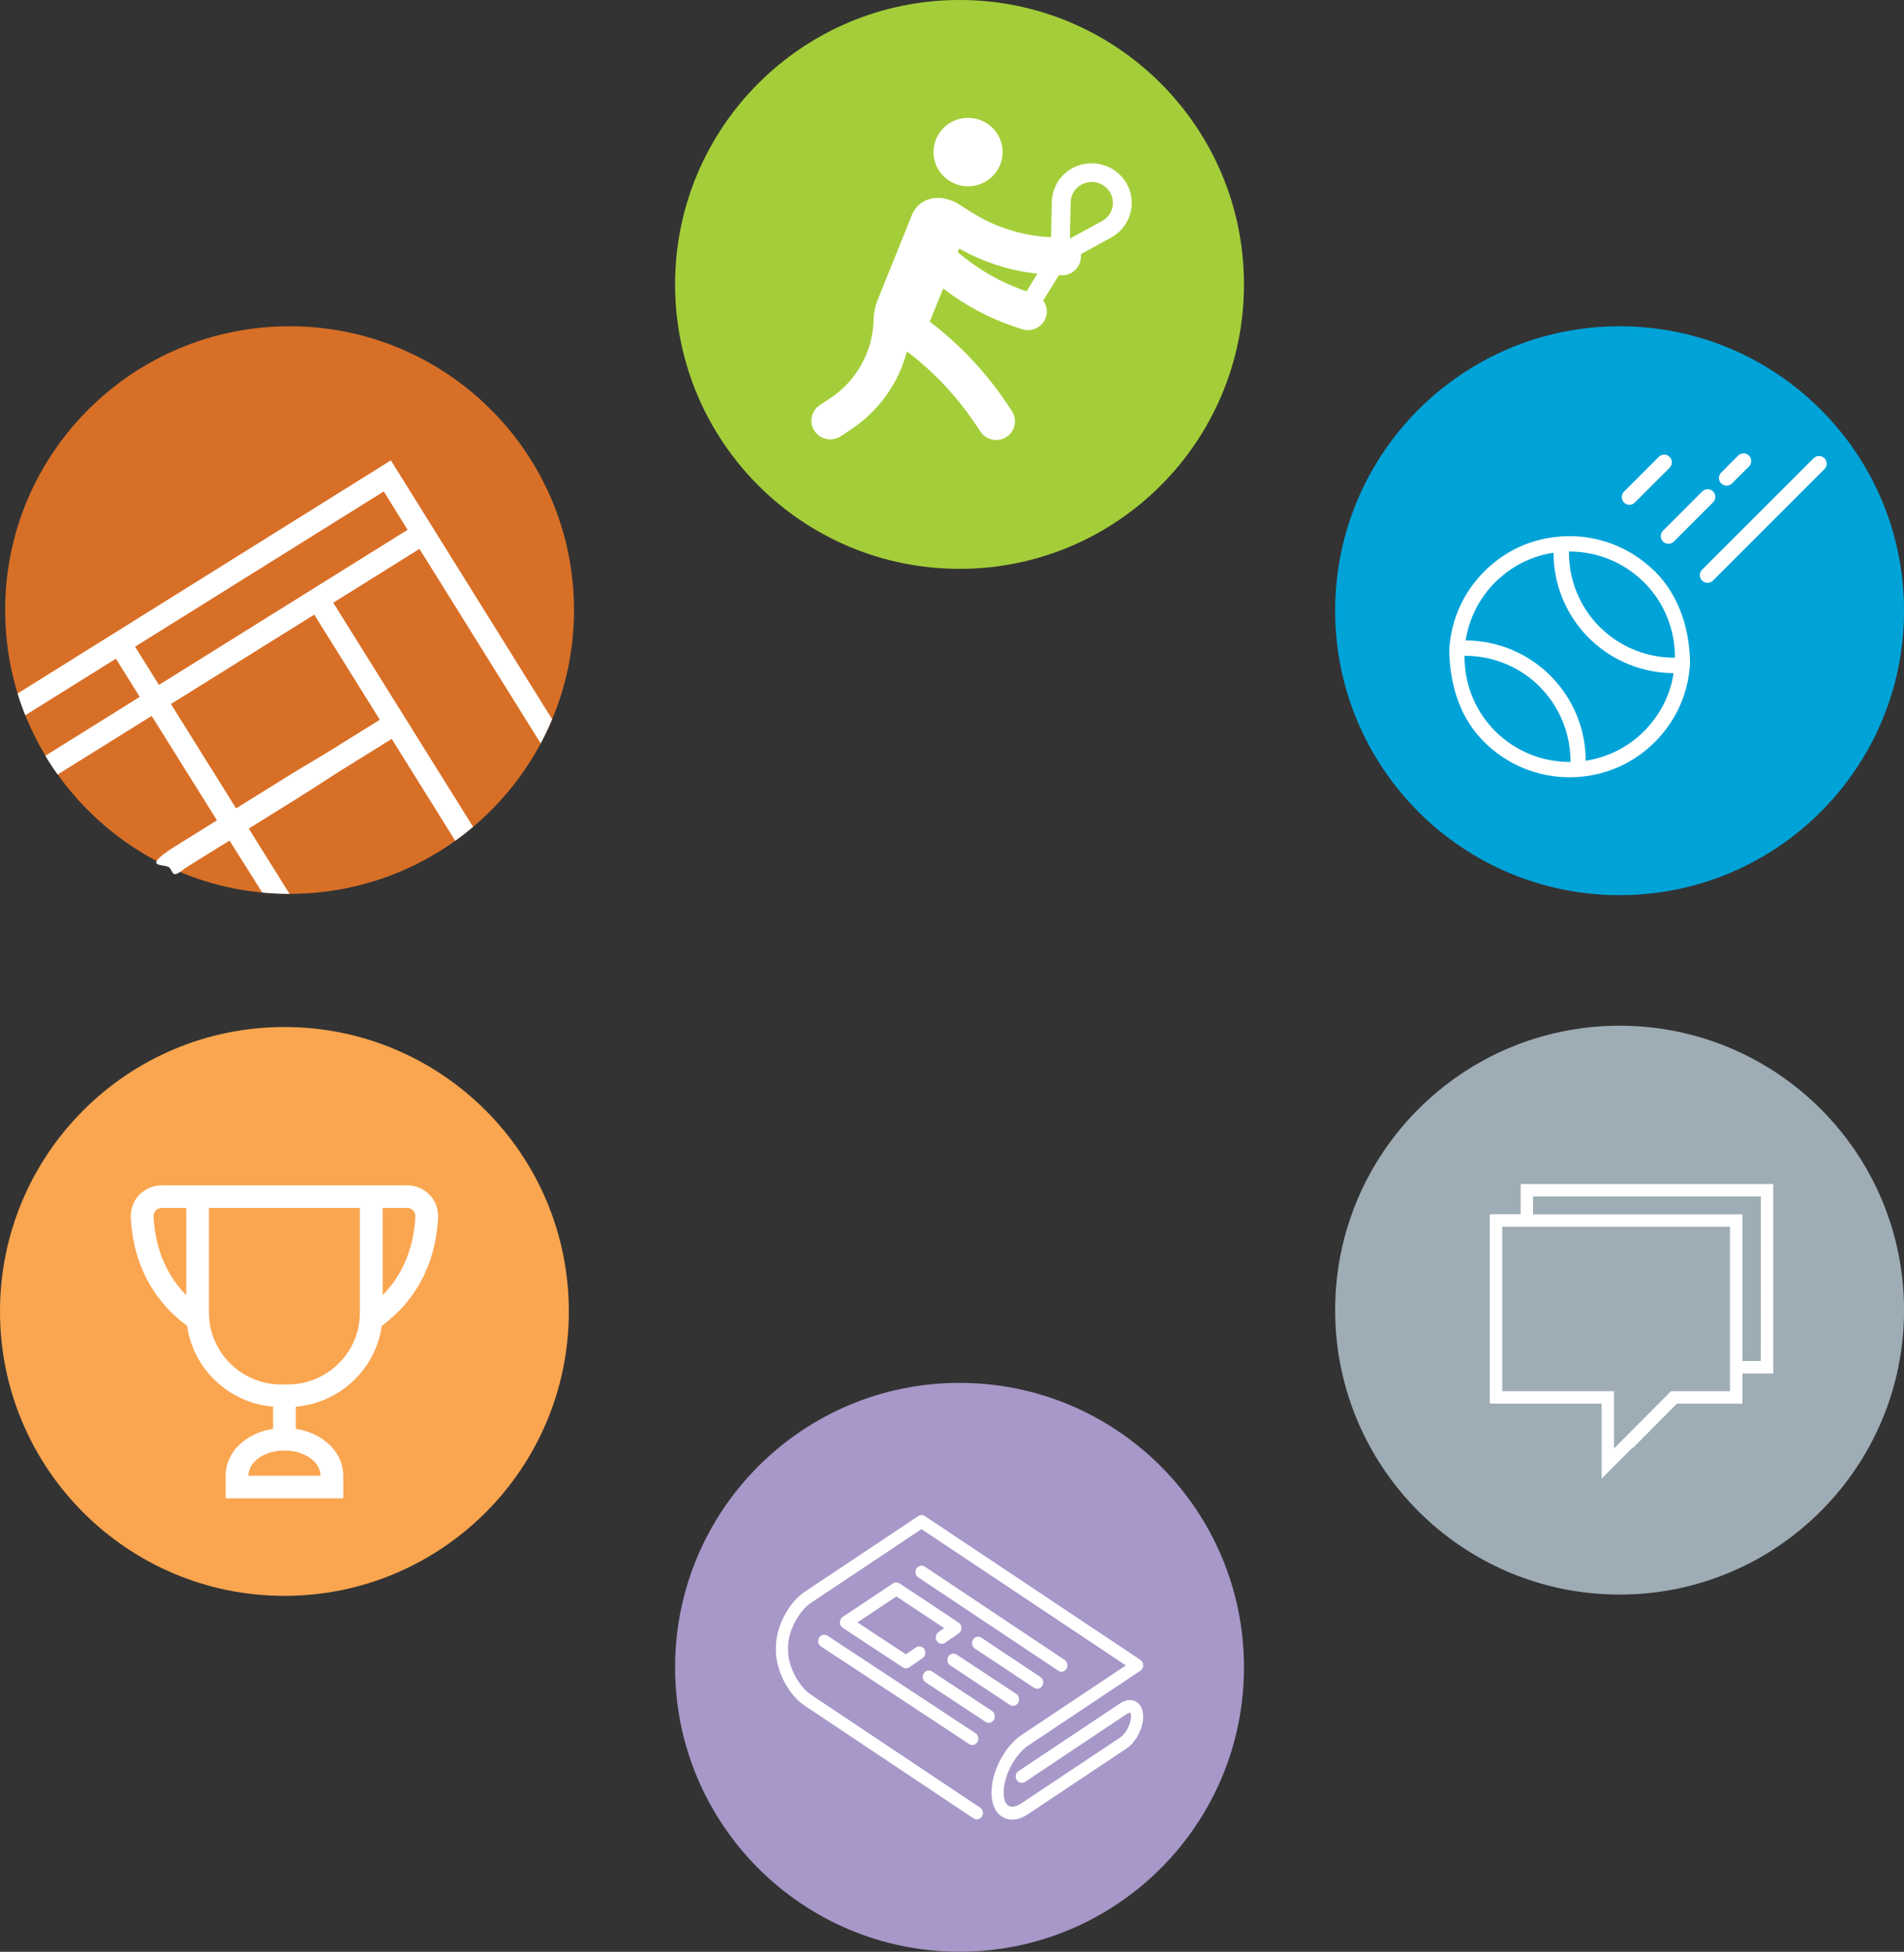 <?xml version="1.0" encoding="utf-8"?>
<!-- Generator: Adobe Illustrator 16.0.0, SVG Export Plug-In . SVG Version: 6.00 Build 0)  -->
<!DOCTYPE svg PUBLIC "-//W3C//DTD SVG 1.1//EN" "http://www.w3.org/Graphics/SVG/1.1/DTD/svg11.dtd">
<svg version="1.1" id="Layer_1" xmlns="http://www.w3.org/2000/svg" xmlns:xlink="http://www.w3.org/1999/xlink" x="0px" y="0px"
	 width="42.455px" height="43.52px" viewBox="0 0 42.455 43.52" enable-background="new 0 0 42.455 43.52" xml:space="preserve">
<rect x="0" y="0" width="42.455" height="43.52" fill="#333333" stroke="none"/>
<g>
	<path fill="#A4CE39" d="M15.053,6.342c0-3.503,2.84-6.342,6.343-6.342s6.342,2.839,6.342,6.342s-2.839,6.342-6.342,6.342
		S15.053,9.845,15.053,6.342"/>
	<path fill="#FFFFFF" d="M24.805,3.77c-0.141-0.084-0.3-0.129-0.46-0.129c-0.489,0-0.882,0.379-0.892,0.864L23.436,5.29
		c-0.632-0.029-1.245-0.221-1.78-0.561l-0.326-0.207c-0.086-0.046-0.169-0.068-0.179-0.071c-0.347-0.113-0.69,0.027-0.82,0.348
		l-0.771,1.913c-0.03,0.074-0.079,0.257-0.08,0.388c-0.007,0.722-0.374,1.392-0.982,1.79l-0.218,0.144
		c-0.193,0.127-0.245,0.385-0.118,0.577c0.129,0.191,0.39,0.244,0.583,0.117l0.217-0.143c0.631-0.415,1.074-1.04,1.26-1.75
		c0.603,0.458,1.119,1.008,1.541,1.641l0.098,0.148c0.081,0.121,0.215,0.187,0.351,0.187c0.08,0,0.16-0.022,0.231-0.069
		c0.194-0.126,0.247-0.385,0.12-0.576l-0.099-0.148c-0.474-0.712-1.054-1.33-1.732-1.845l0.299-0.74
		c0.487,0.376,1.04,0.67,1.625,0.863l0.132,0.044c0.044,0.015,0.089,0.021,0.133,0.021c0.176,0,0.34-0.11,0.399-0.285
		c0.045-0.133,0.018-0.268-0.06-0.373l0.349-0.565h0.074c0.233,0,0.42-0.192,0.42-0.421c0-0.017-0.001-0.036-0.002-0.051
		l0.671-0.367c0.282-0.154,0.455-0.437,0.462-0.754C25.241,4.225,25.08,3.935,24.805,3.77 M21.389,5.542
		c0.537,0.305,1.129,0.496,1.743,0.56l-0.241,0.394c-0.562-0.189-1.086-0.489-1.535-0.875L21.389,5.542z M24.569,4.932L23.856,5.32
		l0.018-0.807c0.006-0.286,0.245-0.457,0.471-0.457c0.085,0,0.167,0.023,0.242,0.069c0.146,0.087,0.23,0.239,0.227,0.408
		S24.719,4.851,24.569,4.932 M20.815,3.391c0-0.421,0.345-0.763,0.77-0.763c0.426,0,0.771,0.342,0.771,0.763
		c0,0.421-0.345,0.763-0.771,0.763C21.161,4.153,20.815,3.812,20.815,3.391"/>
	<path fill="#00A3D8" d="M29.771,13.617c0-3.502,2.84-6.342,6.343-6.342c3.502,0,6.342,2.84,6.342,6.342
		c0,3.503-2.84,6.343-6.342,6.343C32.61,19.96,29.771,17.12,29.771,13.617"/>
	<path fill="#FFFFFF" d="M36.864,12.708c-0.547-0.528-1.297-0.8-2.058-0.747h-0.001l-0.007,0.001l-0.004,0.001
		c-0.588,0.042-1.13,0.27-1.563,0.654c-0.048,0.04-0.091,0.081-0.134,0.123c-0.455,0.455-0.731,1.056-0.778,1.693l-0.002,0.004
		c0,0.002-0.002,0.004-0.002,0.007v0.001c0,0.739,0.201,1.474,0.695,2.01c0.027,0.031,0.057,0.06,0.084,0.088
		c0.506,0.506,1.188,0.788,1.899,0.788c0.066,0,0.134-0.001,0.2-0.007h0.001c0.644-0.045,1.248-0.321,1.702-0.775
		c0.049-0.047,0.09-0.091,0.121-0.13c0.39-0.439,0.618-0.98,0.662-1.566c0-0.001,0.002-0.003,0.003-0.004
		c0-0.001,0.003-0.004,0.003-0.006v-0.001c0-0.779-0.228-1.545-0.781-2.098C36.894,12.731,36.877,12.719,36.864,12.708
		 M36.643,12.969c0.007,0.005,0.011,0.011,0.018,0.017c0.446,0.448,0.691,1.052,0.686,1.679c-0.599,0.005-1.183-0.221-1.625-0.636
		c-0.019-0.016-0.036-0.035-0.053-0.051c-0.448-0.449-0.691-1.053-0.685-1.68c0.613-0.004,1.206,0.232,1.646,0.66L36.643,12.969z
		 M33.338,16.301c-0.021-0.02-0.043-0.041-0.068-0.071c-0.401-0.436-0.62-1.015-0.614-1.607c0.626-0.004,1.229,0.241,1.677,0.689
		c0.011,0.011,0.021,0.021,0.031,0.033l0.01,0.011c0.419,0.44,0.647,1.028,0.644,1.633C34.39,16.995,33.784,16.75,33.338,16.301
		 M36.757,16.198c-0.027,0.035-0.059,0.069-0.1,0.108c-0.354,0.354-0.809,0.582-1.299,0.656c-0.001-0.682-0.262-1.341-0.732-1.837
		c-0.017-0.02-0.034-0.039-0.052-0.056c-0.505-0.505-1.186-0.786-1.893-0.789c0.075-0.488,0.305-0.943,0.656-1.295
		c0.036-0.036,0.071-0.069,0.115-0.105c0.337-0.299,0.745-0.489,1.188-0.555c0,0.708,0.279,1.39,0.784,1.896
		c0.022,0.022,0.044,0.043,0.064,0.062c0.496,0.465,1.153,0.725,1.829,0.726C37.251,15.449,37.061,15.856,36.757,16.198"/>
	<path fill="#FFFFFF" d="M36.333,11.255c0.043,0,0.087-0.016,0.12-0.05l0.776-0.775c0.067-0.067,0.067-0.176,0-0.243
		c-0.066-0.067-0.176-0.067-0.242,0l-0.776,0.776c-0.066,0.067-0.066,0.175,0,0.242C36.244,11.239,36.288,11.255,36.333,11.255"/>
	<path fill="#FFFFFF" d="M37.081,12.075c0.034,0.034,0.077,0.05,0.12,0.05c0.045,0,0.089-0.016,0.123-0.05l0.874-0.875
		c0.067-0.067,0.067-0.175,0-0.242c-0.066-0.067-0.175-0.067-0.242,0l-0.875,0.875C37.015,11.899,37.015,12.008,37.081,12.075"/>
	<path fill="#FFFFFF" d="M38.499,10.829c0.044,0,0.088-0.017,0.122-0.051l0.378-0.377c0.066-0.067,0.066-0.176,0-0.242
		c-0.066-0.067-0.176-0.067-0.242,0l-0.378,0.378c-0.067,0.067-0.067,0.176,0,0.242C38.412,10.812,38.456,10.829,38.499,10.829"/>
	<path fill="#FFFFFF" d="M40.681,10.218c-0.066-0.067-0.176-0.067-0.242,0l-2.486,2.485c-0.067,0.067-0.067,0.176,0,0.243
		c0.033,0.034,0.077,0.05,0.121,0.05s0.087-0.016,0.121-0.05l2.486-2.486C40.748,10.393,40.748,10.284,40.681,10.218"/>
	<path fill="#FAA54F" d="M0,29.242C0,25.739,2.84,22.9,6.342,22.9c3.503,0,6.342,2.839,6.342,6.342s-2.839,6.342-6.342,6.342
		C2.84,35.584,0,32.745,0,29.242"/>
	<path fill="#FFFFFF" d="M9.769,27.151c0.01-0.187-0.059-0.372-0.188-0.507c-0.13-0.136-0.313-0.214-0.502-0.214H3.606
		c-0.188,0-0.371,0.078-0.502,0.214c-0.129,0.136-0.198,0.321-0.188,0.507c0.027,0.521,0.155,0.994,0.378,1.41
		c0.182,0.337,0.426,0.634,0.726,0.883c0.051,0.042,0.102,0.082,0.152,0.119c0.025,0.181,0.074,0.358,0.147,0.528
		c0.107,0.25,0.26,0.475,0.455,0.667c0.195,0.193,0.421,0.345,0.674,0.451c0.205,0.085,0.419,0.138,0.641,0.157v0.494
		c-0.225,0.035-0.435,0.116-0.607,0.236c-0.287,0.2-0.451,0.496-0.451,0.809v0.504h2.623v-0.504c0-0.313-0.165-0.609-0.451-0.809
		c-0.172-0.121-0.382-0.202-0.607-0.236v-0.494c0.221-0.019,0.436-0.071,0.641-0.157c0.252-0.106,0.479-0.258,0.674-0.451
		c0.195-0.193,0.348-0.417,0.455-0.667c0.072-0.17,0.122-0.347,0.147-0.528c0.05-0.037,0.102-0.076,0.152-0.119
		c0.3-0.249,0.544-0.545,0.726-0.883C9.614,28.145,9.742,27.671,9.769,27.151 M7.887,29.916c-0.25,0.563-0.817,0.955-1.477,0.955
		H6.274c-0.66,0-1.227-0.392-1.477-0.955c-0.087-0.194-0.136-0.409-0.137-0.635l-0.001-0.01v-2.337h3.365v2.337l-0.001,0.01
		C8.023,29.507,7.974,29.722,7.887,29.916 M3.423,27.125c-0.005-0.104,0.079-0.191,0.183-0.191h0.546v1.945
		C3.792,28.512,3.467,27.954,3.423,27.125 M7.146,32.905H5.539c0-0.29,0.314-0.528,0.716-0.559h0.174
		C6.832,32.377,7.146,32.615,7.146,32.905 M9.262,27.125c-0.043,0.83-0.369,1.387-0.729,1.754v-1.945h0.546
		C9.183,26.934,9.267,27.021,9.262,27.125"/>
	<path fill="#9EACB5" d="M29.771,29.213c0-3.503,2.84-6.342,6.343-6.342c3.502,0,6.342,2.839,6.342,6.342
		c0,3.502-2.84,6.342-6.342,6.342C32.61,35.556,29.771,32.716,29.771,29.213"/>
</g>
<path fill="#FFFFFF" d="M39.54,26.401v4.224h-0.688v0.674h-1.461L36.4,32.296v-0.017l-0.688,0.69v-1.671h-2.493v-4.223h0.688v-0.675
	H39.54z M38.576,27.353h-5.08v3.667h2.493v1.277l0.41-0.412l0.14-0.14l0.721-0.725h1.314v-3.667H38.576z M39.263,26.679h-5.079
	v0.397h4.668v3.271h0.409L39.263,26.679z"/>
<g>
	<path fill="#D86F27" d="M0.115,13.603c0-3.495,2.839-6.328,6.342-6.328c3.502,0,6.342,2.833,6.342,6.328s-2.84,6.328-6.342,6.328
		C2.955,19.931,0.115,17.098,0.115,13.603"/>
	<path fill="#FFFFFF" d="M4.13,19.356l2.459-1.529c1.366-0.851,2.417-1.644,2.338-1.769c-0.077-0.124-1.253,0.468-2.62,1.318
		l-2.458,1.53c-0.741,0.49-0.136,0.329-0.058,0.453C3.868,19.482,3.853,19.582,4.13,19.356"/>
	<path fill="#FFFFFF" d="M9.089,11.813l-5.545,3.459l-0.532-0.852l5.545-3.462L9.089,11.813z M5.847,19.902
		c0.2,0.019,0.404,0.029,0.609,0.029l-2.645-4.233l3.196-1.993l1.462,2.344l-2.955,1.838c-0.117,0.073-0.153,0.229-0.08,0.345
		c0.073,0.118,0.228,0.153,0.346,0.081l2.954-1.837l1.417,2.271c0.137-0.098,0.269-0.201,0.398-0.31l-3.118-4.998l1.922-1.2
		l2.703,4.337c0.093-0.175,0.179-0.355,0.255-0.539l-3.595-5.772l-8.324,5.199c0.051,0.165,0.108,0.326,0.171,0.485l2.021-1.261
		l0.532,0.851l-2.105,1.313c0.086,0.144,0.178,0.284,0.274,0.418l2.097-1.307l1.462,2.339c-0.118,0.073-0.154,0.228-0.081,0.346
		c0.073,0.117,0.229,0.153,0.346,0.08L5.847,19.902z"/>
	<path fill="#A798C9" d="M15.053,37.177c0-3.503,2.84-6.342,6.343-6.342s6.342,2.839,6.342,6.342c0,3.502-2.839,6.342-6.342,6.342
		S15.053,40.68,15.053,37.177"/>
	<path fill="#FFFFFF" d="M25.332,37.943c-0.101-0.06-0.229-0.046-0.352,0.035l-2.269,1.513c-0.063,0.041-0.082,0.13-0.041,0.195
		c0.038,0.068,0.123,0.087,0.186,0.046l2.266-1.513c0.049-0.032,0.074-0.03,0.079-0.027c0.003,0.002,0.019,0.024,0.019,0.084
		c0,0.16-0.112,0.377-0.24,0.464l-2.197,1.464c-0.118,0.079-0.224,0.101-0.295,0.06c-0.068-0.041-0.109-0.146-0.109-0.293
		c0-0.372,0.251-0.85,0.546-1.048l2.503-1.67c0.038-0.024,0.063-0.071,0.063-0.12c0-0.048-0.024-0.095-0.063-0.122l-4.807-3.207
		c-0.046-0.03-0.101-0.03-0.145,0l-2.533,1.689c-0.36,0.242-0.642,0.782-0.642,1.233v0.076c0,0.451,0.281,0.991,0.642,1.23
		l3.767,2.515c0.063,0.041,0.147,0.021,0.186-0.046c0.041-0.065,0.021-0.155-0.041-0.195l-3.767-2.515
		c-0.281-0.185-0.516-0.638-0.516-0.988v-0.076c0-0.351,0.235-0.804,0.516-0.991l2.459-1.64l4.556,3.039l-2.32,1.548
		c-0.379,0.25-0.675,0.817-0.675,1.29c0,0.258,0.09,0.451,0.249,0.543c0.065,0.039,0.136,0.058,0.213,0.058
		c0.112,0,0.232-0.041,0.354-0.123l2.198-1.466c0.207-0.139,0.368-0.448,0.368-0.706C25.49,38.123,25.433,38,25.332,37.943"/>
	<path fill="#FFFFFF" d="M23.667,37.275c0.043,0,0.087-0.022,0.115-0.065c0.038-0.068,0.019-0.155-0.044-0.198l-3.117-2.08
		c-0.065-0.044-0.147-0.022-0.188,0.043c-0.038,0.068-0.019,0.158,0.044,0.198l3.12,2.08C23.618,37.27,23.642,37.275,23.667,37.275"
		/>
	<path fill="#FFFFFF" d="M23.126,37.655c0.046,0,0.09-0.024,0.115-0.068c0.041-0.065,0.021-0.155-0.044-0.195l-1.315-0.875
		c-0.063-0.043-0.147-0.021-0.186,0.043c-0.041,0.068-0.022,0.155,0.041,0.198l1.318,0.875
		C23.077,37.647,23.102,37.655,23.126,37.655"/>
	<path fill="#FFFFFF" d="M21.33,36.893c-0.063-0.041-0.145-0.022-0.186,0.046c-0.038,0.068-0.019,0.155,0.044,0.195l1.327,0.88
		c0.022,0.014,0.046,0.022,0.071,0.022c0.046,0,0.09-0.024,0.115-0.068c0.041-0.068,0.022-0.155-0.041-0.198L21.33,36.893z"/>
	<path fill="#FFFFFF" d="M19.913,35.306l-1.122,0.747c-0.038,0.027-0.063,0.074-0.063,0.123s0.024,0.095,0.065,0.122l1.337,0.88
		c0.022,0.014,0.046,0.022,0.071,0.022c0.024,0,0.052-0.008,0.074-0.022l0.297-0.207c0.063-0.041,0.079-0.13,0.041-0.195
		c-0.041-0.068-0.125-0.086-0.188-0.043L20.2,36.887l-1.081-0.711l0.868-0.579l1.065,0.706l-0.124,0.087
		c-0.063,0.041-0.082,0.131-0.041,0.196c0.041,0.068,0.125,0.087,0.188,0.043l0.3-0.207c0.041-0.027,0.063-0.073,0.063-0.122
		s-0.024-0.092-0.063-0.12l-1.319-0.875C20.014,35.276,19.957,35.276,19.913,35.306"/>
	<path fill="#FFFFFF" d="M22.163,38.348c0.038-0.068,0.019-0.155-0.044-0.198l-1.337-0.88c-0.063-0.043-0.147-0.022-0.186,0.046
		c-0.041,0.065-0.021,0.155,0.044,0.196l1.337,0.882c0.022,0.014,0.046,0.022,0.071,0.022
		C22.091,38.416,22.135,38.392,22.163,38.348"/>
	<path fill="#FFFFFF" d="M18.264,36.518c-0.041,0.068-0.019,0.155,0.044,0.195l3.303,2.175c0.021,0.017,0.046,0.022,0.07,0.022
		c0.044,0,0.088-0.024,0.115-0.068c0.038-0.065,0.019-0.155-0.044-0.195l-3.303-2.176C18.387,36.431,18.303,36.45,18.264,36.518"/>
</g>
</svg>
